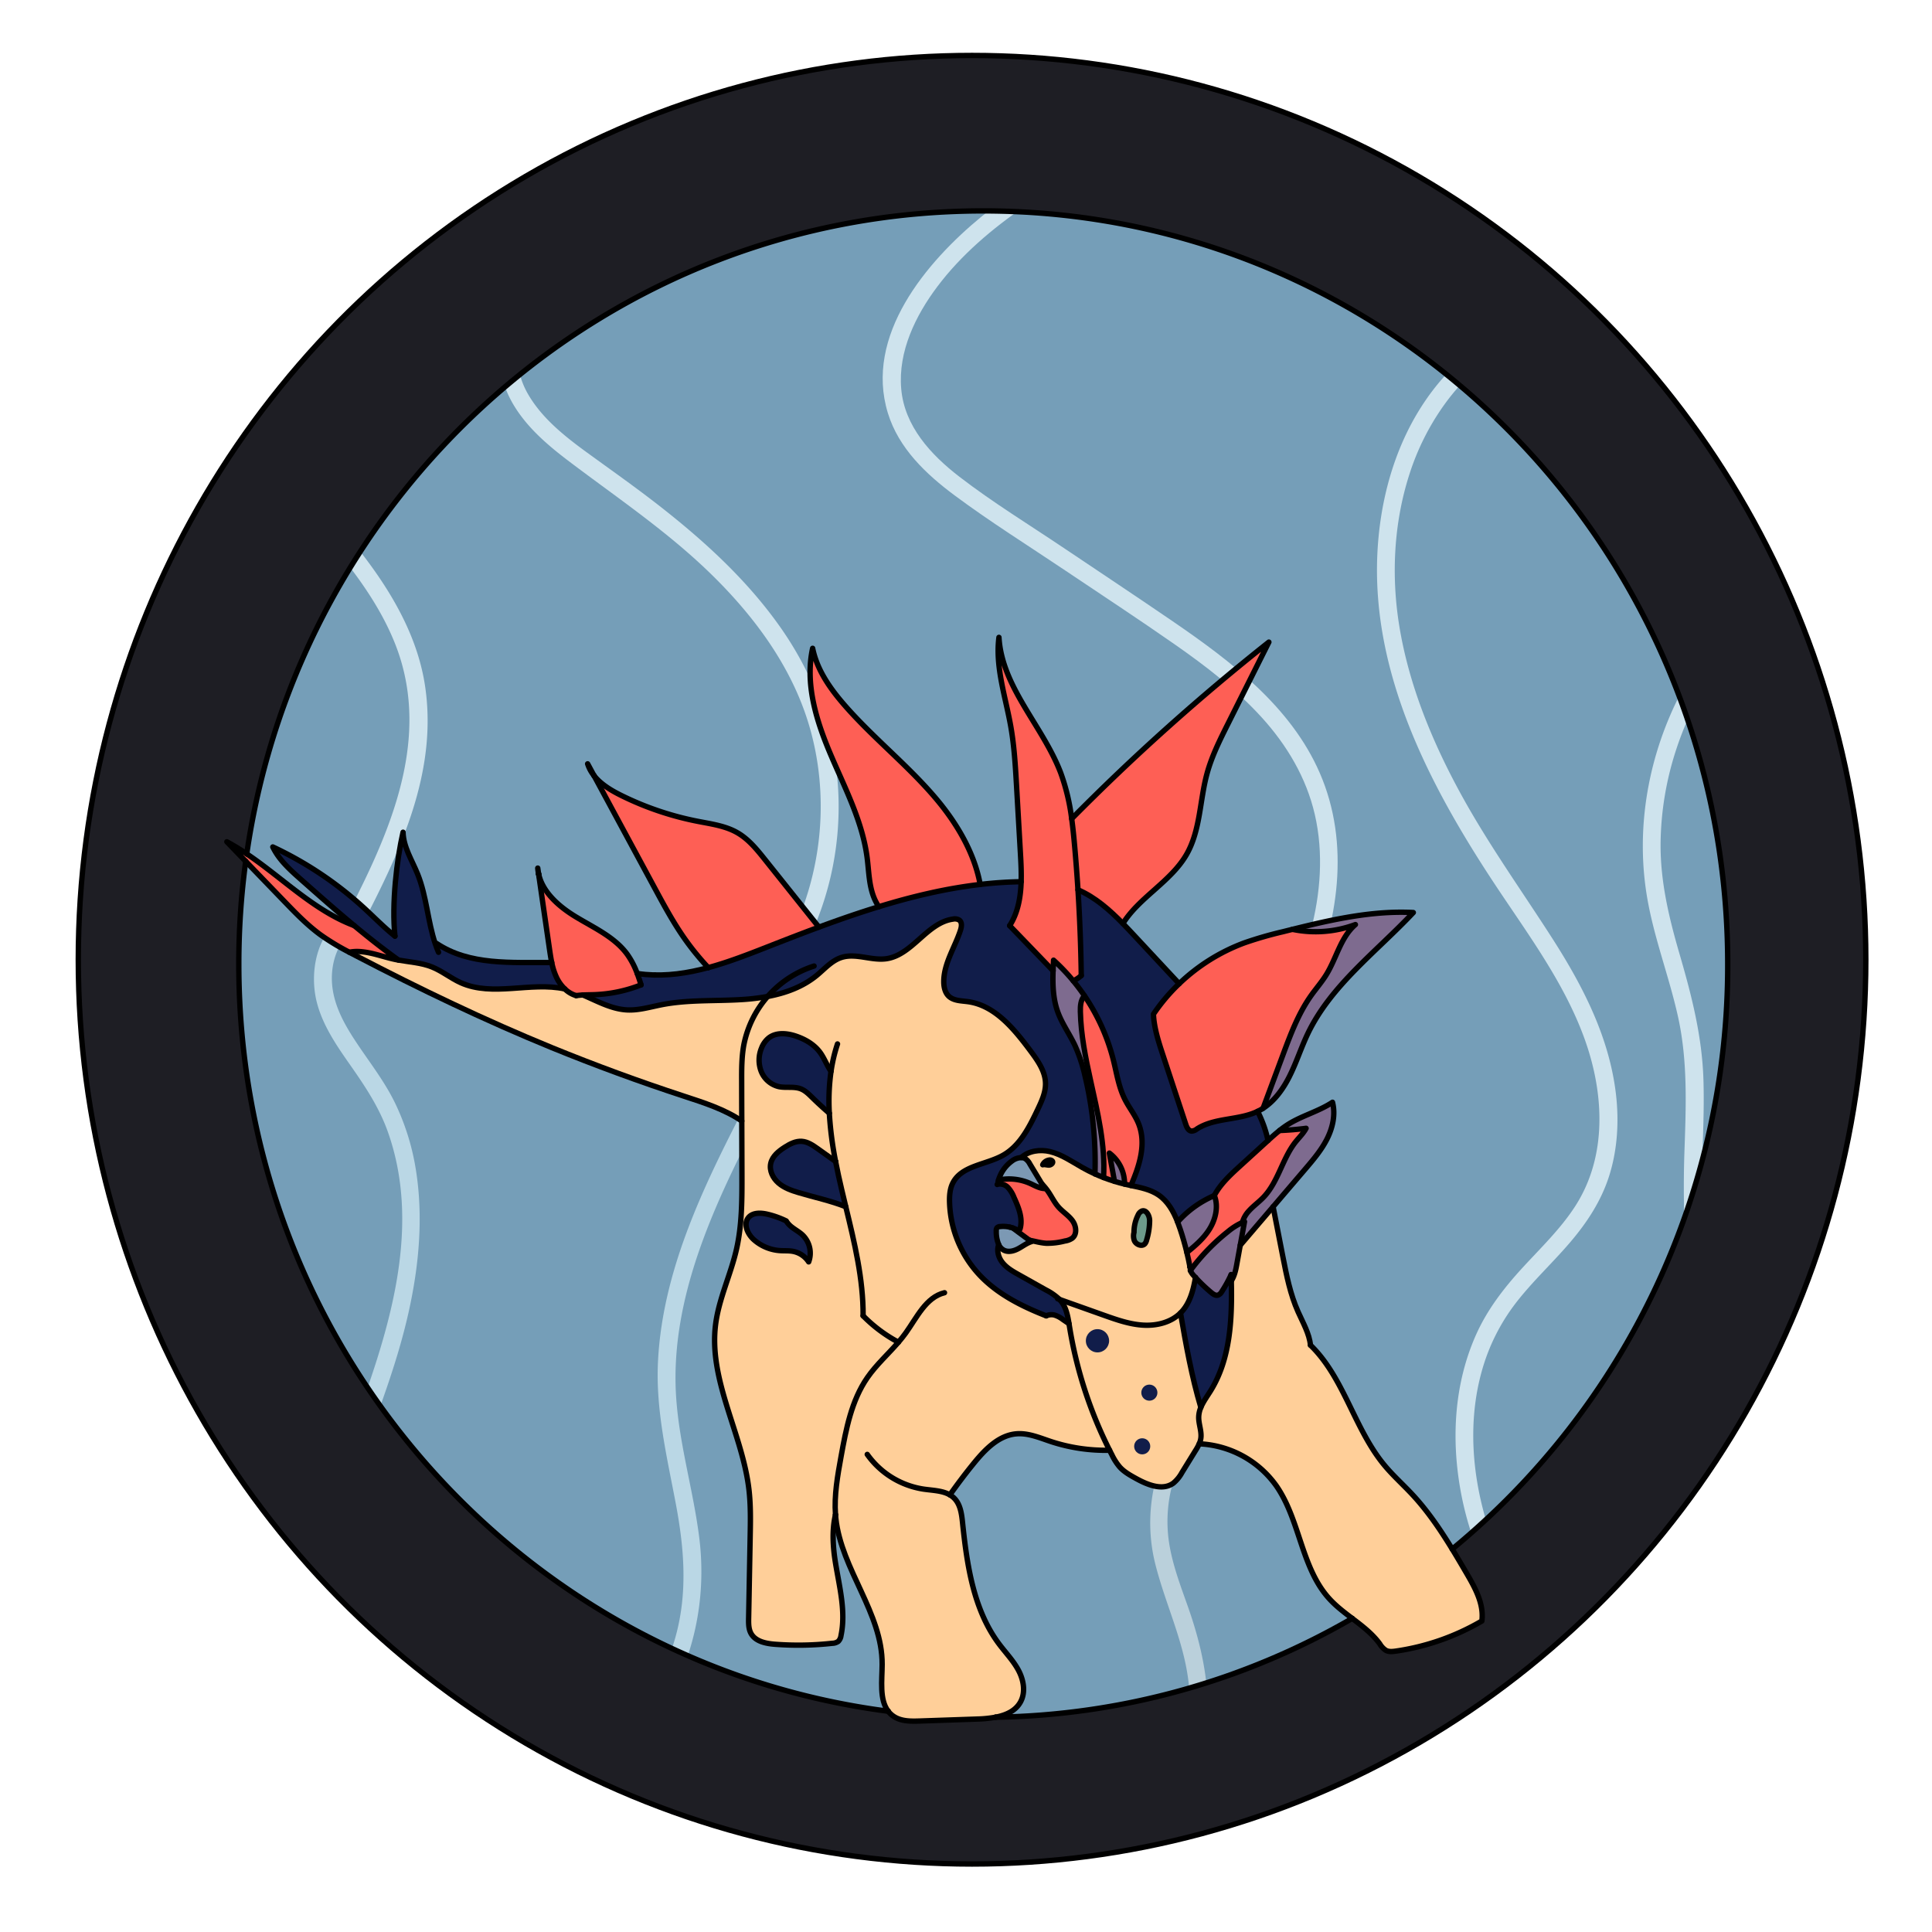 <svg id="Layer_2" data-name="Layer 2" xmlns="http://www.w3.org/2000/svg" xmlns:xlink="http://www.w3.org/1999/xlink" viewBox="0 0 1080 1080"><defs><clipPath id="clip-path"><path d="M743.13,893.75c3.78,4.14,8.28,7.55,12.77,10.96a410.356,410.356,0,0,1-199.4,55.22c5.92-1.14,11.32-3.55,14.06-8.71,2.86-5.39,1.63-12.15-1.24-17.53s-7.19-9.82-10.84-14.7c-14.32-19.14-17.91-44.02-20.41-67.79-.51-4.91-1.19-10.24-4.69-13.72a11.592,11.592,0,0,0-2.39-1.83q6.4-9.1,13.44-17.75c6.25-7.66,13.86-15.55,23.71-16.38,6.61-.57,13,2.21,19.3,4.3a97.79,97.79,0,0,0,32.82,4.88c.43.86.87,1.72,1.32,2.57a30.89,30.89,0,0,0,4.37,6.81c2.42,2.68,5.62,4.49,8.78,6.24,6.59,3.67,15.08,7.22,21.17,2.77a20.165,20.165,0,0,0,4.85-5.98q3.72-6.03,7.44-12.07a30.294,30.294,0,0,0,2.18-3.94,55.98,55.98,0,0,1,42.98,23.32C726.81,849.66,727.31,876.42,743.13,893.75Z" fill="#759eb8"/></clipPath><clipPath id="clip-path-2"><path d="M179.09,522.51a132.056,132.056,0,0,0,16.18,9.79c1.26.67,2.53,1.34,3.8,2,35.73,18.63,72.12,36.07,109.41,51.34q36.45,14.925,73.94,27.15c11.12,3.64,22.69,7.34,32.24,13.85q.03,14.88.09,29.79c.03,14.12.06,28.38-3.1,42.15-3.26,14.15-9.84,27.51-11.64,41.92-3.92,31.29,14.97,60.79,18.65,92.11,1.02,8.7.86,17.48.69,26.23q-.435,22.9-.86,45.79c-.05,2.91-.07,5.96,1.34,8.5,2.53,4.55,8.49,5.67,13.69,6.05a173.7,173.7,0,0,0,31.76-.57,5.964,5.964,0,0,0,3.32-1.07,5.644,5.644,0,0,0,1.52-3.23c2.84-13.51-.95-27.4-3.14-41.04-1.4-8.71-1.96-18.08.07-26.52.05.69.12,1.39.19,2.08,3.09,28.59,26.07,52.89,25.89,81.64-.05,8.91-1.62,19.6,3.37,26.12-204.74-26.41-363-203.33-363-417.64a428.652,428.652,0,0,1,3.85-57.46q10.815,11.2,21.62,22.41C165.31,510.48,171.71,517.1,179.09,522.51Z" fill="#759eb8"/></clipPath><clipPath id="clip-path-3"><path d="M301.08,488.49c-.16-1.07-.31-2.15-.47-3.22A22.5,22.5,0,0,0,301.08,488.49Zm81.46,35.98a148.415,148.415,0,0,0,13.38,16.44c-11.54,3.11-23.27,4.88-35.16,3.82-1.52-.14-3.04-.31-4.55-.54a45.361,45.361,0,0,0-5.55-10.68c-7.04-9.68-18.55-14.8-28.79-21.01-9.3-5.62-18.51-13.61-20.78-23.95q3.06,21.1,6.11,42.2c.36,2.44.72,4.9,1.23,7.31-22.75-.14-45.88,1.68-64.34-10.65l-.74.25c-4.28-12.66-4.86-26.53-9.87-38.98-3.11-7.75-7.98-15.13-8.17-23.47-3.59,15.68-6.39,39.88-4.54,58.09-6.09-4.86-11.6-10.53-17.38-15.82a201.717,201.717,0,0,0-50.89-34.03c3.44,7.22,9.58,12.73,15.57,18.03,9.88,8.74,19.78,17.51,29.93,25.94-22.45-8.41-39.95-26.55-60.06-40.1C167.4,274,340.5,117.9,549.65,117.9c229.83,0,416.15,188.51,416.15,421.05a422.069,422.069,0,0,1-154,327c-6.62-10.82-13.72-21.32-22.34-30.57-5.15-5.52-10.8-10.56-15.61-16.37-16.83-20.3-22.5-48.87-41.3-67.06-.59-6.32-4.21-12.59-6.9-18.61-4.38-9.77-6.47-20.37-8.53-30.88q-2.715-13.935-5.45-27.89,8.88-10.41,17.78-20.83c4.58-5.36,9.21-10.79,12.38-17.09s4.81-13.64,3.05-20.48c-7.69,5.1-16.93,7.42-24.75,12.32a51.408,51.408,0,0,0-4.84,3.47c-2.22,1.77-4.35,3.67-6.45,5.59A67.853,67.853,0,0,0,703,621.26c.12-.06.25-.12.37-.18a26.29,26.29,0,0,0,2.69-1.53c6.46-4.16,11.18-10.77,14.67-17.68,3.96-7.84,6.6-16.27,10.4-24.19,13.03-27.07,38.35-45.67,58.92-67.57-2.27-.12-4.53-.17-6.79-.17-20.49,0-40.77,4.62-60.77,9.57-1.78.44-3.56.89-5.33,1.33a213.559,213.559,0,0,0-21.4,6.17,105.962,105.962,0,0,0-36.6,22.89Q646.635,536.445,634.1,523c-2.1-2.24-4.21-4.51-6.38-6.73,9.04-14.63,26.83-23.42,35.58-38.64,7.75-13.51,7.32-30.04,11.4-45.06,2.64-9.76,7.2-18.88,11.73-27.93q11.43-22.845,22.88-45.7a1222.516,1222.516,0,0,0-110.23,98.74,117.7,117.7,0,0,0-6.07-25.45c-9.91-26.25-32.96-47.94-34.59-75.94-2.13,16.77,3.74,33.37,6.65,50.02,1.9,10.86,2.54,21.91,3.18,32.92q1.1,19.17,2.2,38.32c.29,5.04.54,10.23.38,15.34a224.211,224.211,0,0,0-22.9,1.52c-3.23-17.64-13.05-34.24-24.8-48.12-15.6-18.43-34.76-33.55-50.67-51.7-8.22-9.37-15.73-19.95-18.19-32.18-4.37,19.95,2.08,40.62,10.08,59.41s17.73,37.29,20.37,57.55c1.04,7.94,1,16.23,4.32,23.52a32.682,32.682,0,0,0,2.19,3.98c-11.24,3.44-22.4,7.32-33.46,11.41q-15.06-18.855-30.11-37.72c-4.49-5.63-9.14-11.39-15.36-15-6.72-3.91-14.66-4.94-22.28-6.44a169.688,169.688,0,0,1-42.56-14.37c-5.7-2.8-11.55-6.3-15.4-11.16-1.19-2.2-2.37-4.41-3.57-6.61a20.446,20.446,0,0,0,3.57,6.61q16.98,31.44,33.96,62.9C371.16,506.02,376.33,515.58,382.54,524.47Z" fill="#759eb8"/></clipPath></defs><path d="M569.55,687.69c.45-.14.65-.66.77-1.11,1.51-5.83-1.05-11.87-3.54-17.34a17.277,17.277,0,0,0-3.4-5.5,6.087,6.087,0,0,0-5.29-1.79l-.23-1.04c.1-.43.2-.85.33-1.27a29,29,0,0,1,17.51,1.85c2.7,1.21,5.34,2.85,8.29,2.92-.51-.85-1.03-1.71-1.55-2.57a31.047,31.047,0,0,1,3.58,4.37c1.95,2.86,3.45,6.06,5.76,8.63,2.4,2.69,5.62,4.62,7.73,7.54,2.13,2.91,2.72,7.54-.11,9.78a9.614,9.614,0,0,1-4.11,1.56,38.853,38.853,0,0,1-10.43,1.27c-3.18-.18-6.3-1.13-9.43-1.7h-.01q-4.635-3.42-9.26-6.84a15.262,15.262,0,0,1,2.29.97A1.572,1.572,0,0,0,569.55,687.69Z" fill="#fe5f55"/><path d="M588.3,649.1c.63,1.05-.81,2.21-2.02,2.19-1.15-.02-2.32-.49-3.39-.18a4.69,4.69,0,0,1,3.64-2.63A1.8,1.8,0,0,1,588.3,649.1Z" fill="#6c9a8b"/><path d="M642.65,682.25A38.077,38.077,0,0,1,641,693.08a5.405,5.405,0,0,1-.96,2.14c-1.65,1.9-5.09.51-5.98-1.84a7.757,7.757,0,0,1-.14-4.48,21.122,21.122,0,0,1,2.25-9.62,4.223,4.223,0,0,1,2.12-2.29C640.8,676.09,642.59,679.58,642.65,682.25Z" fill="#6c9a8b"/><path d="M575.43,693.29c.36.27.74.54,1.1.81-2.6.82-4.81,2.57-7.22,3.87s-5.36,2.14-7.86,1.03a6.336,6.336,0,0,1-3.13-3.18,18.623,18.623,0,0,1-1.4-7.78,2.625,2.625,0,0,1,.36-1.64,2.435,2.435,0,0,1,1.76-.74,16.346,16.346,0,0,1,5.49.33,13.148,13.148,0,0,1,1.63.46q4.635,3.42,9.26,6.84Z" fill="#7c99b4"/><path d="M570.91,647.1a4.535,4.535,0,0,1,2.4.71,8.056,8.056,0,0,1,2.39,2.87c2.26,3.73,4.5,7.44,6.74,11.16.52.86,1.04,1.72,1.55,2.57-2.95-.07-5.59-1.71-8.29-2.92a29,29,0,0,0-17.51-1.85,20.147,20.147,0,0,1,7.45-10.59A9.163,9.163,0,0,1,570.91,647.1Z" fill="#7c99b4"/><path d="M665.52,710.08a1.213,1.213,0,0,0-.1.14,9.967,9.967,0,0,0,1.99,2.95c.29.33.58.65.89.97v.01c-1.3,7.24-3.18,14.56-8.29,19.71a.812.812,0,0,1-.1.09c-5.35,5.32-13.35,7.26-20.88,6.81-7.59-.45-14.85-3.02-22.01-5.56q-12.375-4.41-24.76-8.81a32.1,32.1,0,0,0-7.59-5.3q-7.59-4.245-15.17-8.51c-3.27-1.83-6.63-3.74-9.01-6.65-2.29-2.79-3.49-6.77-2.17-10.11a6.336,6.336,0,0,0,3.13,3.18c2.5,1.11,5.45.27,7.86-1.03s4.62-3.05,7.22-3.87c-.36-.27-.74-.54-1.1-.81,3.13.57,6.25,1.52,9.43,1.7a38.853,38.853,0,0,0,10.43-1.27,9.614,9.614,0,0,0,4.11-1.56c2.83-2.24,2.24-6.87.11-9.78-2.11-2.92-5.33-4.85-7.73-7.54-2.31-2.57-3.81-5.77-5.76-8.63a31.047,31.047,0,0,0-3.58-4.37c-2.24-3.72-4.48-7.43-6.74-11.16a8.056,8.056,0,0,0-2.39-2.87,4.535,4.535,0,0,0-2.4-.71c4.02-3.79,10.54-4.68,16.08-3.34,6.57,1.6,12.22,5.61,18.1,8.92,2.28,1.28,4.62,2.47,7,3.55,1.58.72,3.18,1.4,4.81,2.02q3.015,1.17,6.1,2.12,2.79.87,5.64,1.55.51.135,1.02.24c.83.2,1.67.37,2.51.55,5.41,1.15,10.93,2.21,15.48,5.3,5.19,3.52,8.34,9.18,10.65,15.11.53,1.36,1.02,2.74,1.47,4.11q2.13,6.375,3.69,12.89c.65,2.67,1.22,5.34,1.72,8.03v.01C665.3,708.8,665.41,709.44,665.52,710.08Zm-24.52-17a38.077,38.077,0,0,0,1.65-10.83c-.06-2.67-1.85-6.16-4.36-5.26a4.223,4.223,0,0,0-2.12,2.29,21.122,21.122,0,0,0-2.25,9.62,7.757,7.757,0,0,0,.14,4.48c.89,2.35,4.33,3.74,5.98,1.84A5.405,5.405,0,0,0,641,693.08Zm-54.72-41.79c1.21.02,2.65-1.14,2.02-2.19a1.8,1.8,0,0,0-1.77-.62,4.69,4.69,0,0,0-3.64,2.63C583.96,650.8,585.13,651.27,586.28,651.29Z" fill="#ffcf99"/><path d="M620.14,644.59a21.377,21.377,0,0,1,8.5,17.33q-2.85-.675-5.64-1.55Q621.575,652.48,620.14,644.59Z" fill="#7e6b8f"/><path d="M678.84,668.33c2.47,6.38.58,13.79-3.2,19.49-3.21,4.83-7.63,8.67-12.18,12.3q-1.56-6.51-3.69-12.89c-.45-1.37-.94-2.75-1.47-4.11a57.485,57.485,0,0,1,20.47-14.76h.01A.333.333,0,0,0,678.84,668.33Z" fill="#7e6b8f"/><path d="M695.69,682.92q-1.185,6.57-2.38,13.15c-.67,3.63-1.32,7.26-1.98,10.89-.56,3.11-1.31,6.48-3.02,9.02-.03-1.16-.06-2.32-.09-3.47a70.67,70.67,0,0,1-5.23,9.5,4.2,4.2,0,0,1-2.09,1.97c-1.34.41-2.69-.51-3.77-1.41a91.125,91.125,0,0,1-8.83-8.42v-.01c-.31-.32-.6-.64-.89-.97a9.967,9.967,0,0,1-1.99-2.95,1.213,1.213,0,0,1,.1-.14,113.229,113.229,0,0,1,20.84-21.56,35.124,35.124,0,0,1,8.12-5.14C694.87,683.21,695.28,683.06,695.69,682.92Z" fill="#7e6b8f"/><path d="M744.88,616.17c1.76,6.84.13,14.18-3.05,20.48s-7.8,11.73-12.38,17.09q-8.9,10.41-17.78,20.83-9.18,10.755-18.36,21.5,1.185-6.585,2.38-13.15c-.41.14-.82.29-1.21.46a15.832,15.832,0,0,1,3.76-6.57c2.48-2.72,5.51-4.88,8.06-7.54,8.29-8.66,10.52-21.59,17.96-30.97,2-2.49,4.35-4.75,5.85-7.57-4.92.64-9.86,1.06-14.82,1.23a51.408,51.408,0,0,1,4.84-3.47C727.95,623.59,737.19,621.27,744.88,616.17Z" fill="#7e6b8f"/><path d="M783.26,509.94c2.26,0,4.52.05,6.79.17-20.57,21.9-45.89,40.5-58.92,67.57-3.8,7.92-6.44,16.35-10.4,24.19-3.49,6.91-8.21,13.52-14.67,17.68q5.565-14.955,11.12-29.91c4.3-11.53,8.67-23.22,15.81-33.24,2.77-3.89,5.94-7.51,8.44-11.58,5.7-9.25,8.02-20.89,16.24-27.98a63.829,63.829,0,0,1-35.18,2.67C742.49,514.56,762.77,509.94,783.26,509.94Z" fill="#7e6b8f"/><path d="M609.65,604.08c3.96,17.99,8.33,35.9,7.25,54.17-1.63-.62-3.23-1.3-4.81-2.02a207.3,207.3,0,0,0-4.84-51.62Z" fill="#7e6b8f"/><path d="M603.93,565.46c.3,13.01,2.9,25.84,5.72,38.62l-2.4.53c-.22-.99-.45-1.97-.68-2.95a88.777,88.777,0,0,0-5.7-17.3c-3-6.36-7.22-12.15-9.6-18.77-2.62-7.29-2.86-15.13-2.59-22.93v-.01c.06-1.97.16-3.94.26-5.9a111.361,111.361,0,0,1,11.02,11.55q3.315,4.02,6.26,8.34C604.1,558.83,603.86,562.35,603.93,565.46Z" fill="#7e6b8f"/><path d="M743.13,893.75c3.78,4.14,8.28,7.55,12.77,10.96a410.356,410.356,0,0,1-199.4,55.22c5.92-1.14,11.32-3.55,14.06-8.71,2.86-5.39,1.63-12.15-1.24-17.53s-7.19-9.82-10.84-14.7c-14.32-19.14-17.91-44.02-20.41-67.79-.51-4.91-1.19-10.24-4.69-13.72a11.592,11.592,0,0,0-2.39-1.83q6.4-9.1,13.44-17.75c6.25-7.66,13.86-15.55,23.71-16.38,6.61-.57,13,2.21,19.3,4.3a97.79,97.79,0,0,0,32.82,4.88c.43.86.87,1.72,1.32,2.57a30.89,30.89,0,0,0,4.37,6.81c2.42,2.68,5.62,4.49,8.78,6.24,6.59,3.67,15.08,7.22,21.17,2.77a20.165,20.165,0,0,0,4.85-5.98q3.72-6.03,7.44-12.07a30.294,30.294,0,0,0,2.18-3.94,55.98,55.98,0,0,1,42.98,23.32C726.81,849.66,727.31,876.42,743.13,893.75Z" fill="#759eb8"/><g clip-path="url(#clip-path)"><path d="M692.8,767.708c-38.442,19.868-57.408,65.1-46.983,106.588,5.945,23.657,17.087,45.34,18.979,70a149.438,149.438,0,0,1-8.907,62.877,143.8,143.8,0,0,1-41.183,59.463c-4.891,4.2,2.21,11.245,7.072,7.071,32.139-27.588,51.192-68.738,53.263-110.886,1.114-22.664-3.638-43.974-11.173-65.216-4.339-12.232-9.061-24.616-10.674-37.574a79.612,79.612,0,0,1,2.375-30.959,84.712,84.712,0,0,1,42.278-52.727c5.72-2.956.668-11.588-5.047-8.635Z" fill="#bad0db"/></g><path d="M179.09,522.51a132.056,132.056,0,0,0,16.18,9.79c1.26.67,2.53,1.34,3.8,2,35.73,18.63,72.12,36.07,109.41,51.34q36.45,14.925,73.94,27.15c11.12,3.64,22.69,7.34,32.24,13.85q.03,14.88.09,29.79c.03,14.12.06,28.38-3.1,42.15-3.26,14.15-9.84,27.51-11.64,41.92-3.92,31.29,14.97,60.79,18.65,92.11,1.02,8.7.86,17.48.69,26.23q-.435,22.9-.86,45.79c-.05,2.91-.07,5.96,1.34,8.5,2.53,4.55,8.49,5.67,13.69,6.05a173.7,173.7,0,0,0,31.76-.57,5.964,5.964,0,0,0,3.32-1.07,5.644,5.644,0,0,0,1.52-3.23c2.84-13.51-.95-27.4-3.14-41.04-1.4-8.71-1.96-18.08.07-26.52.05.69.12,1.39.19,2.08,3.09,28.59,26.07,52.89,25.89,81.64-.05,8.91-1.62,19.6,3.37,26.12-204.74-26.41-363-203.33-363-417.64a428.652,428.652,0,0,1,3.85-57.46q10.815,11.2,21.62,22.41C165.31,510.48,171.71,517.1,179.09,522.51Z" fill="#759eb8"/><g clip-path="url(#clip-path-2)"><path d="M199.762,508.628c-21.208,6.776-27.679,32.173-22.6,51.872,3.338,12.944,11.224,24.318,18.788,35.113,8.173,11.664,15.949,23.351,20.777,36.853,19.847,55.506-.494,115.05-20,167.49-12.127,32.6-24.611,65.319-29.7,99.9-.926,6.3,8.708,9.013,9.643,2.659,8.658-58.852,38.893-111.353,51.763-169.067,5.848-26.224,8.319-53.476,3.953-80.122a133.787,133.787,0,0,0-11.545-36.718c-6.076-12.539-14.773-23.392-22.376-34.989-7.339-11.194-13.617-23.2-12.9-36.936.571-10.986,5.662-22.839,16.862-26.417,6.107-1.951,3.5-11.609-2.658-9.643Z" fill="#bad7e5"/><path d="M419.3,612.718c-23.968,46.347-48.762,95.06-51.47,148.177-1.385,27.158,4.989,53.4,9.983,79.882,4.728,25.067,6.692,50.075-.377,74.9A131.648,131.648,0,0,1,335.267,980.5c-4.942,4.133,2.164,11.174,7.071,7.071,37.571-31.413,54.552-79.863,48.555-127.956-3.376-27.071-11.6-53.465-13.053-80.783-1.412-26.514,3.826-52.718,12.309-77.739,9.815-28.944,23.78-56.242,37.788-83.327,2.952-5.708-5.675-10.772-8.635-5.048Z" fill="#bad7e5"/><path d="M667.477,758.465c-9.37,15.863-18.424,32.061-24.489,49.523a120.337,120.337,0,0,0-5.814,55.144c4.776,37.315,23.309,71.1,28.8,108.243,2.907,19.674,1.84,40.258-7.741,58.049-3.051,5.666,5.579,10.722,8.635,5.047,38-70.559-36.252-141.528-17.309-213.768,5.371-20.482,15.86-39.087,26.553-57.191,3.281-5.554-5.36-10.591-8.634-5.047Z" fill="#bad7e5"/></g><path d="M688.31,715.98c.49,21.51-.45,43.69-11.72,61.72-1.85,2.95-3.99,5.89-5.31,9.05-5.12-17.23-8.32-35.04-11.37-52.8a.812.812,0,0,0,.1-.09c5.11-5.15,6.99-12.47,8.29-19.71a91.125,91.125,0,0,0,8.83,8.42c1.08.9,2.43,1.82,3.77,1.41a4.2,4.2,0,0,0,2.09-1.97,70.67,70.67,0,0,0,5.23-9.5C688.25,713.66,688.28,714.82,688.31,715.98Z" fill="#111d4a"/><path d="M819.81,879.43c4.82,8.24,9.82,17.28,8.55,26.73a132.61,132.61,0,0,1-48.06,16.82c-1.86.26-3.86.47-5.53-.39a10.976,10.976,0,0,1-3.46-3.64c-4.14-5.69-9.76-9.96-15.4-14.24h-.01c-4.49-3.41-8.99-6.82-12.77-10.96-15.82-17.33-16.32-44.09-29.78-63.33a55.98,55.98,0,0,0-42.98-23.32,11.632,11.632,0,0,0,.86-2.76c.71-4.13-1.3-8.27-1.14-12.45a14.89,14.89,0,0,1,1.19-5.14c1.32-3.16,3.46-6.1,5.31-9.05,11.27-18.03,12.21-40.21,11.72-61.72,1.71-2.54,2.46-5.91,3.02-9.02.66-3.63,1.31-7.26,1.98-10.89q9.18-10.74,18.36-21.5,2.715,13.95,5.45,27.89c2.06,10.51,4.15,21.11,8.53,30.88,2.69,6.02,6.31,12.29,6.9,18.61,18.8,18.19,24.47,46.76,41.3,67.06,4.81,5.81,10.46,10.85,15.61,16.37,8.62,9.25,15.72,19.75,22.34,30.57C814.53,870.41,817.18,874.93,819.81,879.43Z" fill="#ffcf99"/><path d="M670.09,791.89c-.16,4.18,1.85,8.32,1.14,12.45a11.632,11.632,0,0,1-.86,2.76,30.294,30.294,0,0,1-2.18,3.94q-3.72,6.045-7.44,12.07a20.165,20.165,0,0,1-4.85,5.98c-6.09,4.45-14.58.9-21.17-2.77-3.16-1.75-6.36-3.56-8.78-6.24a30.89,30.89,0,0,1-4.37-6.81c-.45-.85-.89-1.71-1.32-2.57a238.493,238.493,0,0,1-22.41-69.15c-.09-.53-.18-1.06-.26-1.59-.73-4.48-1.63-9.05-4.44-12.56-.28-.35-.58-.69-.89-1.01q12.375,4.4,24.76,8.81c7.16,2.54,14.42,5.11,22.01,5.56,7.53.45,15.53-1.49,20.88-6.81,3.05,17.76,6.25,35.57,11.37,52.8A14.89,14.89,0,0,0,670.09,791.89Z" fill="#ffcf99"/><path d="M222.8,536.7c6.25,1.12,12.7,1.46,18.59,3.81,5.71,2.27,10.56,6.31,16.17,8.83,17.87,8.03,39.08-.68,58.17,3.48a15.594,15.594,0,0,0,6.36,3.74c1.25-.18,2.51-.28,3.79-.35,8.13,3.47,15.97,7.92,24.72,8.34,6.52.31,12.89-1.66,19.29-2.91,14.68-2.87,29.8-1.96,44.73-2.88a120.951,120.951,0,0,0,14.5-1.73,57.1,57.1,0,0,0-13.36,27.3c-1.2,6.72-1.19,13.58-1.16,20.4q.03,10.95.06,21.91c-9.55-6.51-21.12-10.21-32.24-13.85q-37.44-12.255-73.94-27.15c-37.29-15.27-73.68-32.71-109.41-51.34-1.27-.66-2.54-1.33-3.8-2a22.3,22.3,0,0,1,4.73-.41c7.17.17,13.98,3.01,21,4.47.59.12,1.19.24,1.79.34Z" fill="#ffcf99"/><path d="M463.6,622.3a118.045,118.045,0,0,1,.95-23.42c-.19-.27-.39-.54-.56-.81-2.04-3.16-3.35-6.74-5.57-9.77-3.22-4.38-8.13-7.26-13.27-9.03-5.06-1.75-11.12-2.36-15.37.91a13.428,13.428,0,0,0-4.06,5.64,17.475,17.475,0,0,0-.19,13.14,14.114,14.114,0,0,0,9.81,8.47c4.07.87,8.48-.26,12.35,1.26,2.46.97,4.4,2.92,6.29,4.77C457.09,616.51,460.31,619.46,463.6,622.3Zm3.45,224.45c-2.03,8.44-1.47,17.81-.07,26.52,2.19,13.64,5.98,27.53,3.14,41.04a5.644,5.644,0,0,1-1.52,3.23,5.964,5.964,0,0,1-3.32,1.07,173.7,173.7,0,0,1-31.76.57c-5.2-.38-11.16-1.5-13.69-6.05-1.41-2.54-1.39-5.59-1.34-8.5q.435-22.89.86-45.79c.17-8.75.33-17.53-.69-26.23-3.68-31.32-22.57-60.82-18.65-92.11,1.8-14.41,8.38-27.77,11.64-41.92,3.16-13.77,3.13-28.03,3.1-42.15q-.045-14.895-.09-29.79-.045-10.965-.06-21.91c-.03-6.82-.04-13.68,1.16-20.4a57.1,57.1,0,0,1,13.36-27.3c10.03-1.88,19.67-5.38,27.48-11.81,4.42-3.64,8.35-8.25,13.8-9.99,8.04-2.57,16.77,1.91,25.13.7,14.51-2.13,22.68-20.17,37.22-22.15a4.694,4.694,0,0,1,3.54.59c1.61,1.27,1.24,3.77.59,5.72-3.17,9.62-9.33,18.6-9.3,28.73.01,2.93.67,6.07,2.8,8.08,2.76,2.6,6.98,2.52,10.74,3.04,15.09,2.07,25.8,15.28,34.91,27.48,4.05,5.45,8.28,11.37,8.42,18.14.11,5.07-2.11,9.87-4.28,14.46-4.68,9.87-9.9,20.37-19.41,25.75-9.53,5.4-23.14,5.73-28.11,15.49-1.68,3.32-1.95,7.17-1.84,10.89a62.344,62.344,0,0,0,16.3,40.08c10.11,10.98,23.73,17.85,37.73,23.33a7.007,7.007,0,0,1,4.49-.47,14.669,14.669,0,0,1,4.78,2.49c1.16.79,2.32,1.58,3.48,2.38.08.53.17,1.06.26,1.59a238.493,238.493,0,0,0,22.41,69.15,97.79,97.79,0,0,1-32.82-4.88c-6.3-2.09-12.69-4.87-19.3-4.3-9.85.83-17.46,8.72-23.71,16.38q-7.035,8.625-13.44,17.75a11.592,11.592,0,0,1,2.39,1.83c3.5,3.48,4.18,8.81,4.69,13.72,2.5,23.77,6.09,48.65,20.41,67.79,3.65,4.88,7.97,9.32,10.84,14.7s4.1,12.14,1.24,17.53c-2.74,5.16-8.14,7.57-14.06,8.71a67.19,67.19,0,0,1-10.3,1.03q-15.96.54-31.9,1.09c-5.08.18-10.54.25-14.75-2.6a12.848,12.848,0,0,1-3.05-2.86c-4.99-6.52-3.42-17.21-3.37-26.12.18-28.75-22.8-53.05-25.89-81.64C467.17,848.14,467.1,847.44,467.05,846.75Zm5.74-172.19c-.77-3.22-1.55-6.43-2.3-9.63-1.22-5.18-2.38-10.41-3.39-15.68h-.01c-3.31-2.37-6.62-4.72-9.94-7.08-2.71-1.93-5.62-3.93-8.95-4.16-3.39-.23-6.6,1.44-9.46,3.26-3.47,2.2-6.98,5.04-7.88,9.03-.93,4.07,1.21,8.36,4.38,11.07s7.22,4.13,11.22,5.32C455.24,669.32,464.29,671.19,472.79,674.56ZM452.06,705.4a14.132,14.132,0,0,0-3.37-14.98c-1.9-1.8-4.28-3.02-6.31-4.67a11.648,11.648,0,0,1-2.87-3.23,50.072,50.072,0,0,0-10.49-3.75c-3.72-.88-8.29-1.05-10.69,1.93-2.94,3.64-.39,9.21,3.11,12.32a24.476,24.476,0,0,0,14.57,6.08c2.46.17,4.96-.04,7.38.43A13.472,13.472,0,0,1,452.06,705.4Z" fill="#ffcf99"/><path d="M448.69,690.42a14.132,14.132,0,0,1,3.37,14.98,13.472,13.472,0,0,0-8.67-5.87c-2.42-.47-4.92-.26-7.38-.43a24.476,24.476,0,0,1-14.57-6.08c-3.5-3.11-6.05-8.68-3.11-12.32,2.4-2.98,6.97-2.81,10.69-1.93a50.072,50.072,0,0,1,10.49,3.75,11.648,11.648,0,0,0,2.87,3.23C444.41,687.4,446.79,688.62,448.69,690.42Z" fill="#111d4a"/><path d="M470.49,664.93c.75,3.2,1.53,6.41,2.3,9.63-8.5-3.37-17.55-5.24-26.33-7.87-4-1.19-8.05-2.61-11.22-5.32s-5.31-7-4.38-11.07c.9-3.99,4.41-6.83,7.88-9.03,2.86-1.82,6.07-3.49,9.46-3.26,3.33.23,6.24,2.23,8.95,4.16,3.32,2.36,6.63,4.71,9.94,7.08h.01C468.11,654.52,469.27,659.75,470.49,664.93Z" fill="#111d4a"/><path d="M463.99,598.07c.17.27.37.54.56.81a118.045,118.045,0,0,0-.95,23.42c-3.29-2.84-6.51-5.79-9.62-8.84-1.89-1.85-3.83-3.8-6.29-4.77-3.87-1.52-8.28-.39-12.35-1.26a14.114,14.114,0,0,1-9.81-8.47,17.475,17.475,0,0,1,.19-13.14,13.428,13.428,0,0,1,4.06-5.64c4.25-3.27,10.31-2.66,15.37-.91,5.14,1.77,10.05,4.65,13.27,9.03C460.64,591.33,461.95,594.91,463.99,598.07Z" fill="#111d4a"/><path d="M708.84,637.55c-.22.19-.43.39-.64.58q-7.59,6.93-15.2,13.85c-5.36,4.89-10.9,10.03-14.22,16.38h-.01a57.485,57.485,0,0,0-20.47,14.76c-2.31-5.93-5.46-11.59-10.65-15.11-4.55-3.09-10.07-4.15-15.48-5.3,4.89-11.22,8.74-23.46,4.29-34.58-1.93-4.81-5.29-8.92-7.63-13.56-3.45-6.82-4.58-14.53-6.43-21.94a112.8,112.8,0,0,0-16.18-35.99q-2.94-4.32-6.26-8.34a17.064,17.064,0,0,0,4.47-2.97q-.33-23.97-1.84-47.92c9.63,4.13,17.66,11.23,25.13,18.86,2.17,2.22,4.28,4.49,6.38,6.73q12.525,13.455,25.06,26.9a103.761,103.761,0,0,0-14.36,17c.22,7.63,3.19,16.54,5.21,22.66q6.4,19.44,12.82,38.86c.56,1.72,1.5,3.75,3.31,3.87a5.13,5.13,0,0,0,2.95-1.2c9.94-6.42,23.26-4.7,33.91-9.83A67.853,67.853,0,0,1,708.84,637.55Z" fill="#111d4a"/><path d="M429.12,557.03a120.951,120.951,0,0,1-14.5,1.73c-14.93.92-30.05.01-44.73,2.88-6.4,1.25-12.77,3.22-19.29,2.91-8.75-.42-16.59-4.87-24.72-8.34,2.13-.1,4.29-.1,6.42-.18a78.48,78.48,0,0,0,26.06-5.48c-.66-2.14-1.36-4.27-2.15-6.36,1.51.23,3.03.4,4.55.54,11.89,1.06,23.62-.71,35.16-3.82h.01c11.13-3.01,22.06-7.27,32.78-11.47,9.63-3.78,19.31-7.55,29.06-11.16,11.06-4.09,22.22-7.97,33.46-11.41,9.32-2.86,18.7-5.41,28.15-7.53a277.43,277.43,0,0,1,28.55-4.93,224.211,224.211,0,0,1,22.9-1.52c-.29,8.77-1.79,17.33-6.41,24.56.49.53.98,1.05,1.48,1.56q11.385,11.835,22.78,23.64v.01c-.27,7.8-.03,15.64,2.59,22.93,2.38,6.62,6.6,12.41,9.6,18.77a88.777,88.777,0,0,1,5.7,17.3c.23.98.46,1.96.68,2.95a207.3,207.3,0,0,1,4.84,51.62c-2.38-1.08-4.72-2.27-7-3.55-5.88-3.31-11.53-7.32-18.1-8.92-5.54-1.34-12.06-.45-16.08,3.34a9.163,9.163,0,0,0-5.27,1.95,20.147,20.147,0,0,0-7.45,10.59c-.13.42-.23.84-.33,1.27l.23,1.04a6.087,6.087,0,0,1,5.29,1.79,17.277,17.277,0,0,1,3.4,5.5c2.49,5.47,5.05,11.51,3.54,17.34-.12.45-.32.97-.77,1.11a1.572,1.572,0,0,1-1.1-.27,15.262,15.262,0,0,0-2.29-.97,13.148,13.148,0,0,0-1.63-.46,16.346,16.346,0,0,0-5.49-.33,2.435,2.435,0,0,0-1.76.74,2.625,2.625,0,0,0-.36,1.64,18.623,18.623,0,0,0,1.4,7.78c-1.32,3.34-.12,7.32,2.17,10.11,2.38,2.91,5.74,4.82,9.01,6.65q7.59,4.26,15.17,8.51a32.1,32.1,0,0,1,7.59,5.3c.31.32.61.66.89,1.01,2.81,3.51,3.71,8.08,4.44,12.56-1.16-.8-2.32-1.59-3.48-2.38a14.669,14.669,0,0,0-4.78-2.49,7.007,7.007,0,0,0-4.49.47c-14-5.48-27.62-12.35-37.73-23.33a62.344,62.344,0,0,1-16.3-40.08c-.11-3.72.16-7.57,1.84-10.89,4.97-9.76,18.58-10.09,28.11-15.49,9.51-5.38,14.73-15.88,19.41-25.75,2.17-4.59,4.39-9.39,4.28-14.46-.14-6.77-4.37-12.69-8.42-18.14-9.11-12.2-19.82-25.41-34.91-27.48-3.76-.52-7.98-.44-10.74-3.04-2.13-2.01-2.79-5.15-2.8-8.08-.03-10.13,6.13-19.11,9.3-28.73.65-1.95,1.02-4.45-.59-5.72a4.694,4.694,0,0,0-3.54-.59c-14.54,1.98-22.71,20.02-37.22,22.15-8.36,1.21-17.09-3.27-25.13-.7-5.45,1.74-9.38,6.35-13.8,9.99C448.79,551.65,439.15,555.15,429.12,557.03Z" fill="#111d4a"/><path d="M137.94,477.32c20.11,13.55,37.61,31.69,60.06,40.1h.01c8.06,6.7,16.28,13.18,24.78,19.28-.6-.1-1.2-.22-1.79-.34-7.02-1.46-13.83-4.3-21-4.47a22.3,22.3,0,0,0-4.73.41,132.056,132.056,0,0,1-16.18-9.79c-7.38-5.41-13.78-12.03-20.12-18.61q-10.8-11.2-21.62-22.41L126.8,470.55C130.63,472.6,134.32,474.89,137.94,477.32Z" fill="#fe5f55"/><path d="M243.35,527.66l.74-.25c18.46,12.33,41.59,10.51,64.34,10.65a35.793,35.793,0,0,0,2.72,8.41,21.64,21.64,0,0,0,4.58,6.35c-19.09-4.16-40.3,4.55-58.17-3.48-5.61-2.52-10.46-6.56-16.17-8.83-5.89-2.35-12.34-2.69-18.59-3.81h-.01c-8.5-6.1-16.72-12.58-24.78-19.28H198c-10.15-8.43-20.05-17.2-29.93-25.94-5.99-5.3-12.13-10.81-15.57-18.03a201.717,201.717,0,0,1,50.89,34.03c5.78,5.29,11.29,10.96,17.38,15.82-1.85-18.21.95-42.41,4.54-58.09.19,8.34,5.06,15.72,8.17,23.47C238.49,501.13,239.07,515,243.35,527.66Z" fill="#111d4a"/><path d="M356.21,544.19c.79,2.09,1.49,4.22,2.15,6.36a78.48,78.48,0,0,1-26.06,5.48c-2.13.08-4.29.08-6.42.18-1.28.07-2.54.17-3.79.35a15.594,15.594,0,0,1-6.36-3.74,21.64,21.64,0,0,1-4.58-6.35,35.793,35.793,0,0,1-2.72-8.41c-.51-2.41-.87-4.87-1.23-7.31q-3.06-21.09-6.11-42.2c2.27,10.34,11.48,18.33,20.78,23.95,10.24,6.21,21.75,11.33,28.79,21.01A45.361,45.361,0,0,1,356.21,544.19Z" fill="#fe5f55"/><path d="M636.46,628.13c4.45,11.12.6,23.36-4.29,34.58-.84-.18-1.68-.35-2.51-.55q-.51-.1-1.02-.24a21.377,21.377,0,0,0-8.5-17.33q1.425,7.9,2.86,15.78-3.09-.945-6.1-2.12c1.08-18.27-3.29-36.18-7.25-54.17-2.82-12.78-5.42-25.61-5.72-38.62-.07-3.11.17-6.63,2.29-8.82a112.8,112.8,0,0,1,16.18,35.99c1.85,7.41,2.98,15.12,6.43,21.94C631.17,619.21,634.53,623.32,636.46,628.13Z" fill="#fe5f55"/><path d="M675.23,698.6a114.4,114.4,0,0,0-9.71,11.48c-.11-.64-.22-1.28-.34-1.92v-.01c-.5-2.69-1.07-5.36-1.72-8.03,4.55-3.63,8.97-7.47,12.18-12.3,3.78-5.7,5.67-13.11,3.2-19.49a.333.333,0,0,1-.06.03c3.32-6.35,8.86-11.49,14.22-16.38q7.605-6.93,15.2-13.85c.21-.19.42-.39.64-.58,2.1-1.92,4.23-3.82,6.45-5.59,4.96-.17,9.9-.59,14.82-1.23-1.5,2.82-3.85,5.08-5.85,7.57-7.44,9.38-9.67,22.31-17.96,30.97-2.55,2.66-5.58,4.82-8.06,7.54a15.832,15.832,0,0,0-3.76,6.57,35.124,35.124,0,0,0-8.12,5.14A114.133,114.133,0,0,0,675.23,698.6Z" fill="#fe5f55"/><path d="M757.67,516.84c-8.22,7.09-10.54,18.73-16.24,27.98-2.5,4.07-5.67,7.69-8.44,11.58-7.14,10.02-11.51,21.71-15.81,33.24q-5.55,14.97-11.12,29.91a26.29,26.29,0,0,1-2.69,1.53c-.12.06-.25.12-.37.18-10.65,5.13-23.97,3.41-33.91,9.83a5.13,5.13,0,0,1-2.95,1.2c-1.81-.12-2.75-2.15-3.31-3.87Q656.41,609,650.01,589.56c-2.02-6.12-4.99-15.03-5.21-22.66a103.761,103.761,0,0,1,14.36-17,105.962,105.962,0,0,1,36.6-22.89,213.559,213.559,0,0,1,21.4-6.17c1.77-.44,3.55-.89,5.33-1.33A63.829,63.829,0,0,0,757.67,516.84Z" fill="#fe5f55"/><path d="M602.59,497.41q1.515,23.925,1.84,47.92a17.064,17.064,0,0,1-4.47,2.97,111.361,111.361,0,0,0-11.02-11.55c-.1,1.96-.2,3.93-.26,5.9q-11.385-11.8-22.78-23.64c-.5-.51-.99-1.03-1.48-1.56,4.62-7.23,6.12-15.79,6.41-24.56.16-5.11-.09-10.3-.38-15.34q-1.1-19.17-2.2-38.32c-.64-11.01-1.28-22.06-3.18-32.92-2.91-16.65-8.78-33.25-6.65-50.02,1.63,28,24.68,49.69,34.59,75.94a117.7,117.7,0,0,1,6.07,25.45c.73,5.3,1.24,10.63,1.71,15.95Q601.84,485.5,602.59,497.41Z" fill="#fe5f55"/><path d="M709.31,358.94q-11.445,22.845-22.88,45.7c-4.53,9.05-9.09,18.17-11.73,27.93-4.08,15.02-3.65,31.55-11.4,45.06-8.75,15.22-26.54,24.01-35.58,38.64-7.47-7.63-15.5-14.73-25.13-18.86q-.75-11.9-1.8-23.78c-.47-5.32-.98-10.65-1.71-15.95A1222.516,1222.516,0,0,1,709.31,358.94Z" fill="#fe5f55"/><path d="M523.13,446.29c11.75,13.88,21.57,30.48,24.8,48.12a277.43,277.43,0,0,0-28.55,4.93c-9.45,2.12-18.83,4.67-28.15,7.53a32.682,32.682,0,0,1-2.19-3.98c-3.32-7.29-3.28-15.58-4.32-23.52-2.64-20.26-12.37-38.75-20.37-57.55s-14.45-39.46-10.08-59.41c2.46,12.23,9.97,22.81,18.19,32.18C488.37,412.74,507.53,427.86,523.13,446.29Z" fill="#fe5f55"/><path d="M427.66,480.56q15.06,18.855,30.11,37.72c-9.75,3.61-19.43,7.38-29.06,11.16-10.72,4.2-21.65,8.46-32.78,11.47h-.01a148.415,148.415,0,0,1-13.38-16.44c-6.21-8.89-11.38-18.45-16.52-27.98q-16.98-31.455-33.96-62.9c3.85,4.86,9.7,8.36,15.4,11.16a169.688,169.688,0,0,0,42.56,14.37c7.62,1.5,15.56,2.53,22.28,6.44C418.52,469.17,423.17,474.93,427.66,480.56Z" fill="#fe5f55"/><path d="M499.55,959.45c4.21,2.85,9.67,2.78,14.75,2.6q15.945-.54,31.9-1.09a67.19,67.19,0,0,0,10.3-1.03,410.356,410.356,0,0,0,199.4-55.22h.01c5.64,4.28,11.26,8.55,15.4,14.24a10.976,10.976,0,0,0,3.46,3.64c1.67.86,3.67.65,5.53.39a132.61,132.61,0,0,0,48.06-16.82c1.27-9.45-3.73-18.49-8.55-26.73-2.63-4.5-5.28-9.02-8.01-13.48a422.069,422.069,0,0,0,154-327c0-232.54-186.32-421.05-416.15-421.05C340.5,117.9,167.4,274,137.94,477.32c-3.62-2.43-7.31-4.72-11.14-6.77l10.55,10.94a428.652,428.652,0,0,0-3.85,57.46c0,214.31,158.26,391.23,363,417.64A12.848,12.848,0,0,0,499.55,959.45ZM543.38,31C819.31,31,1043,257.32,1043,536.5S819.31,1042,543.38,1042,43.76,815.68,43.76,536.5,267.45,31,543.38,31Z" fill="#1e1e24"/><path d="M301.08,488.49c-.16-1.07-.31-2.15-.47-3.22A22.5,22.5,0,0,0,301.08,488.49Zm81.46,35.98a148.415,148.415,0,0,0,13.38,16.44c-11.54,3.11-23.27,4.88-35.16,3.82-1.52-.14-3.04-.31-4.55-.54a45.361,45.361,0,0,0-5.55-10.68c-7.04-9.68-18.55-14.8-28.79-21.01-9.3-5.62-18.51-13.61-20.78-23.95q3.06,21.1,6.11,42.2c.36,2.44.72,4.9,1.23,7.31-22.75-.14-45.88,1.68-64.34-10.65l-.74.25c-4.28-12.66-4.86-26.53-9.87-38.98-3.11-7.75-7.98-15.13-8.17-23.47-3.59,15.68-6.39,39.88-4.54,58.09-6.09-4.86-11.6-10.53-17.38-15.82a201.717,201.717,0,0,0-50.89-34.03c3.44,7.22,9.58,12.73,15.57,18.03,9.88,8.74,19.78,17.51,29.93,25.94-22.45-8.41-39.95-26.55-60.06-40.1C167.4,274,340.5,117.9,549.65,117.9c229.83,0,416.15,188.51,416.15,421.05a422.069,422.069,0,0,1-154,327c-6.62-10.82-13.72-21.32-22.34-30.57-5.15-5.52-10.8-10.56-15.61-16.37-16.83-20.3-22.5-48.87-41.3-67.06-.59-6.32-4.21-12.59-6.9-18.61-4.38-9.77-6.47-20.37-8.53-30.88q-2.715-13.935-5.45-27.89,8.88-10.41,17.78-20.83c4.58-5.36,9.21-10.79,12.38-17.09s4.81-13.64,3.05-20.48c-7.69,5.1-16.93,7.42-24.75,12.32a51.408,51.408,0,0,0-4.84,3.47c-2.22,1.77-4.35,3.67-6.45,5.59A67.853,67.853,0,0,0,703,621.26c.12-.06.25-.12.37-.18a26.29,26.29,0,0,0,2.69-1.53c6.46-4.16,11.18-10.77,14.67-17.68,3.96-7.84,6.6-16.27,10.4-24.19,13.03-27.07,38.35-45.67,58.92-67.57-2.27-.12-4.53-.17-6.79-.17-20.49,0-40.77,4.62-60.77,9.57-1.78.44-3.56.89-5.33,1.33a213.559,213.559,0,0,0-21.4,6.17,105.962,105.962,0,0,0-36.6,22.89Q646.635,536.445,634.1,523c-2.1-2.24-4.21-4.51-6.38-6.73,9.04-14.63,26.83-23.42,35.58-38.64,7.75-13.51,7.32-30.04,11.4-45.06,2.64-9.76,7.2-18.88,11.73-27.93q11.43-22.845,22.88-45.7a1222.516,1222.516,0,0,0-110.23,98.74,117.7,117.7,0,0,0-6.07-25.45c-9.91-26.25-32.96-47.94-34.59-75.94-2.13,16.77,3.74,33.37,6.65,50.02,1.9,10.86,2.54,21.91,3.18,32.92q1.1,19.17,2.2,38.32c.29,5.04.54,10.23.38,15.34a224.211,224.211,0,0,0-22.9,1.52c-3.23-17.64-13.05-34.24-24.8-48.12-15.6-18.43-34.76-33.55-50.67-51.7-8.22-9.37-15.73-19.95-18.19-32.18-4.37,19.95,2.08,40.62,10.08,59.41s17.73,37.29,20.37,57.55c1.04,7.94,1,16.23,4.32,23.52a32.682,32.682,0,0,0,2.19,3.98c-11.24,3.44-22.4,7.32-33.46,11.41q-15.06-18.855-30.11-37.72c-4.49-5.63-9.14-11.39-15.36-15-6.72-3.91-14.66-4.94-22.28-6.44a169.688,169.688,0,0,1-42.56-14.37c-5.7-2.8-11.55-6.3-15.4-11.16-1.19-2.2-2.37-4.41-3.57-6.61a20.446,20.446,0,0,0,3.57,6.61q16.98,31.44,33.96,62.9C371.16,506.02,376.33,515.58,382.54,524.47Z" fill="#759eb8"/><g clip-path="url(#clip-path-3)"><path d="M205.838,81.81a298.563,298.563,0,0,0-43.215,68.13c-10.834,23.811-20.643,50.3-19.679,76.856a78.7,78.7,0,0,0,11.342,38.321c6.645,10.943,15.339,20.47,23.614,30.174,16.776,19.677,33.5,40.547,43.067,64.846,21.729,55.219-5.566,110.871-31.126,159.437-13.246,25.167-26.257,50.481-34.5,77.808-7.88,26.127-11.911,53.341-13.238,80.565-3.106,63.714,8.31,127.175,19.965,189.537,1.181,6.318,10.82,3.643,9.643-2.658-10.3-55.129-20.245-110.8-20.1-167.08.069-27.621,2.657-55.263,9.156-82.146s17.4-51.865,30.056-76.352c24.808-48,55.148-99.258,46.82-155.574-3.707-25.064-15.929-47.762-30.7-68-7.576-10.377-15.794-20.265-24.154-30.014-8.469-9.875-17.235-19.718-23.105-31.438-13.91-27.771-4.127-60.622,6.651-87.688a285.888,285.888,0,0,1,46.582-77.653c4.11-4.9-2.929-12.009-7.071-7.071Z" fill="#cee3ed"/><path d="M354.917,129.067c-13.607-8.924-29.619-2.551-41.273,6.578C300.4,146.017,289.4,161.277,283.23,176.878a55.1,55.1,0,0,0,2.6,47.237c7.584,13.94,20.063,24.562,32.538,33.989,26.958,20.371,54.816,39.093,79.1,62.792,24.075,23.5,44.788,51.34,54.612,83.884,9.843,32.6,8.708,68.092-2.458,100.211-10.963,31.534-32.379,55.468-55.429,78.8-21.07,21.325-43.281,43.083-54.705,71.39-14.483,35.888-3.91,73.837,9.885,108.133,15.228,37.86,31.34,75.533,48.026,112.774,7.562,16.878,15.855,33.553,26.593,48.667,10.3,14.491,23.247,26.463,34.973,39.722a111.656,111.656,0,0,1,15.247,21.413c3.026,5.682,11.662.636,8.635-5.047-7.937-14.9-19.875-26.874-31.415-38.988a204.857,204.857,0,0,1-31.79-43.046c-8.862-16.141-16.033-33.134-23.287-50.036q-12.051-28.077-24-56.195c-14.774-34.89-34.479-73.424-29.241-112.478,4.037-30.094,24.006-54.033,44.343-75.164,21.036-21.858,44.035-42.564,59.169-69.229a173.059,173.059,0,0,0,21.939-93.826c-1.726-32.806-13.226-63.907-32-90.754s-43.2-49.087-68.95-69.113c-12.854-10-26.147-19.359-39.313-28.931-12.466-9.062-25.308-19.213-33.129-32.763-8.756-15.17-7.3-32.054.755-47.212,7.456-14.036,18.767-28.671,33.425-35.653,6.82-3.249,14.022-4.018,20.527.248,5.4,3.54,10.413-5.115,5.047-8.634Z" fill="#cee3ed"/><path d="M666.112,86.123c-18.369-11.29-40.743-8.294-59.9-.633-20.891,8.357-40.154,21.323-57.484,35.543-31,25.44-65.688,66.641-52.391,109.909,6.047,19.676,21.324,34.115,37.385,46.051,19.912,14.8,41.106,28.03,61.691,41.867,20.548,13.813,41.286,27.383,61.58,41.568,17.161,12,33.922,24.854,48.086,40.364,14.2,15.543,25.132,33.842,29.9,54.479,4.991,21.6,3.251,44.246-2.4,65.535-12.1,45.554-41.3,82.929-70.9,118.541-29.909,35.98-59.87,71.991-79.024,115.123-18.518,41.7-26.784,88.172-17.123,133.254,8.7,40.576,32.719,74.626,65.358,99.652,31.239,23.953,68.237,39.5,105.447,51.581,9.432,3.062,18.938,5.89,28.484,8.576,6.205,1.747,8.853-7.9,2.658-9.643-71.134-20.021-153.68-51.807-183.958-125.621-17.171-41.859-14.852-89.093-.553-131.388,14.813-43.814,41.79-81.369,70.984-116.678,28.392-34.338,58.9-68.31,77.122-109.477,17.015-38.446,23.912-82.924,6.717-122.562-16.1-37.116-49.775-62.638-82.213-84.841-20.2-13.824-40.6-27.345-60.915-41-19.49-13.1-39.767-25.5-58.38-39.844-15.9-12.254-30.7-28.194-32.5-49.152-1.786-20.9,8-40.9,20.256-57.205,13.274-17.66,30.8-32.485,48.965-44.889,17.6-12.015,37.842-24.243,59.508-26.375,10.088-.993,19.844.546,28.55,5.9,5.5,3.379,10.527-5.267,5.048-8.635Z" fill="#cee3ed"/><path d="M864.454,190.9c-28.469-13.58-55.559,14.162-69.647,36.037-16,24.849-23.688,54.435-24.9,83.785-2.733,66.435,29.06,127.849,64.56,181.841,18.594,28.28,39.656,55.924,51.275,88.047,10.949,30.271,12.919,65.435-5.059,93.459-8.312,12.957-19.57,23.656-29.9,34.954-10.256,11.217-19.476,23.207-25.691,37.166-12.088,27.149-13.866,57.506-8.714,86.534,11.332,63.845,56.651,113.415,102.048,156.56q9.009,8.562,18.125,17.014c4.7,4.385,11.79-2.671,7.071-7.071-44.788-41.761-93.465-86.647-112.181-146.924-8.56-27.568-10.947-57.7-3.137-85.736a111.2,111.2,0,0,1,19-38.117c9.215-11.957,20.361-22.254,30.172-33.7,9.59-11.188,17.634-23.4,22.1-37.545,4.564-14.469,5.5-30.053,3.805-45.075-3.622-32.084-18.5-60.871-35.711-87.689-17.573-27.382-36.545-53.741-52.042-82.42-15.459-28.607-27.922-59.157-33.292-91.365-4.748-28.478-3.278-58.415,5.667-85.938a139.551,139.551,0,0,1,18.88-37.813c8.17-11.485,18.775-22.911,32.414-27.682,6.619-2.315,13.658-2.766,20.111.312,5.78,2.757,10.859-5.862,5.048-8.635Z" fill="#cee3ed"/><path d="M1008.469,314.08C944.7,351.254,908.422,428.786,920.737,501.562c3.869,22.862,12.414,44.579,17.368,67.187,5.411,24.689,4.38,49.85,3.508,74.932-.876,25.179.063,50.173,1.532,75.311,1.443,24.68,2.872,49.452,1.2,74.16-2.9,42.827-17.387,89.291-53.447,115.672-5.141,3.761-.158,12.443,5.047,8.635,31.643-23.15,48.6-60.115,55.242-97.954,8.223-46.866,1.095-94.429.043-141.554-.554-24.825,1.779-49.622,1-74.44-.762-24.293-6.6-47.024-13.361-70.226C932.961,513,928.116,492.8,928.274,471.554a173.9,173.9,0,0,1,9.151-53.813c13.175-39.387,40.1-74.045,76.091-95.026,5.557-3.24.529-11.886-5.047-8.635Z" fill="#cee3ed"/></g><circle cx="613.5" cy="749.5" r="6.5" fill="#111d4a"/><circle cx="642.5" cy="778.5" r="4.5" fill="#111d4a"/><circle cx="638.5" cy="808.5" r="4.5" fill="#111d4a"/><path d="M557.44,662.14a3.718,3.718,0,0,1,.65-.19,6.087,6.087,0,0,1,5.29,1.79,17.277,17.277,0,0,1,3.4,5.5c2.49,5.47,5.05,11.51,3.54,17.34-.12.45-.32.97-.77,1.11a1.572,1.572,0,0,1-1.1-.27,15.262,15.262,0,0,0-2.29-.97,13.148,13.148,0,0,0-1.63-.46" fill="none" stroke="#000" stroke-linecap="round" stroke-linejoin="round" stroke-width="3"/><path d="M575.43,693.29c.36.27.74.54,1.1.81-2.6.82-4.81,2.57-7.22,3.87s-5.36,2.14-7.86,1.03a6.336,6.336,0,0,1-3.13-3.18,18.623,18.623,0,0,1-1.4-7.78,2.625,2.625,0,0,1,.36-1.64,2.435,2.435,0,0,1,1.76-.74,16.346,16.346,0,0,1,5.49.33" fill="none" stroke="#000" stroke-linecap="round" stroke-linejoin="round" stroke-width="3"/><path d="M566.16,686.45q4.635,3.42,9.26,6.84" fill="none" stroke="#000" stroke-linecap="round" stroke-linejoin="round" stroke-width="3"/><path d="M558.32,695.82c-1.32,3.34-.12,7.32,2.17,10.11,2.38,2.91,5.74,4.82,9.01,6.65q7.59,4.26,15.17,8.51a32.1,32.1,0,0,1,7.59,5.3c.31.32.61.66.89,1.01,2.81,3.51,3.71,8.08,4.44,12.56.08.53.17,1.06.26,1.59a238.493,238.493,0,0,0,22.41,69.15c.43.86.87,1.72,1.32,2.57a30.89,30.89,0,0,0,4.37,6.81c2.42,2.68,5.62,4.49,8.78,6.24,6.59,3.67,15.08,7.22,21.17,2.77a20.165,20.165,0,0,0,4.85-5.98q3.72-6.03,7.44-12.07a30.294,30.294,0,0,0,2.18-3.94,11.632,11.632,0,0,0,.86-2.76c.71-4.13-1.3-8.27-1.14-12.45a14.89,14.89,0,0,1,1.19-5.14c1.32-3.16,3.46-6.1,5.31-9.05,11.27-18.03,12.21-40.21,11.72-61.72-.03-1.16-.06-2.32-.09-3.47" fill="none" stroke="#000" stroke-linecap="round" stroke-linejoin="round" stroke-width="3"/><path d="M558.19,659.64c-.13.42-.23.84-.33,1.27" fill="none" stroke="#000" stroke-linecap="round" stroke-linejoin="round" stroke-width="3"/><path d="M558.19,659.64a29,29,0,0,1,17.51,1.85c2.7,1.21,5.34,2.85,8.29,2.92-.51-.85-1.03-1.71-1.55-2.57-2.24-3.72-4.48-7.43-6.74-11.16a8.056,8.056,0,0,0-2.39-2.87,4.535,4.535,0,0,0-2.4-.71,9.163,9.163,0,0,0-5.27,1.95,20.147,20.147,0,0,0-7.45,10.59" fill="none" stroke="#000" stroke-linecap="round" stroke-linejoin="round" stroke-width="3"/><path d="M665.18,708.15c-.5-2.69-1.07-5.36-1.72-8.03q-1.56-6.51-3.69-12.89c-.45-1.37-.94-2.75-1.47-4.11-2.31-5.93-5.46-11.59-10.65-15.11-4.55-3.09-10.07-4.15-15.48-5.3-.84-.18-1.68-.35-2.51-.55q-.51-.1-1.02-.24-2.85-.675-5.64-1.55-3.09-.945-6.1-2.12c-1.63-.62-3.23-1.3-4.81-2.02-2.38-1.08-4.72-2.27-7-3.55-5.88-3.31-11.53-7.32-18.1-8.92-5.54-1.34-12.06-.45-16.08,3.34" fill="none" stroke="#000" stroke-linecap="round" stroke-linejoin="round" stroke-width="3"/><path d="M665.52,710.08c-.11-.64-.22-1.28-.34-1.92" fill="none" stroke="#000" stroke-linecap="round" stroke-linejoin="round" stroke-width="3"/><path d="M575.42,693.29h.01c3.13.57,6.25,1.52,9.43,1.7a38.853,38.853,0,0,0,10.43-1.27,9.614,9.614,0,0,0,4.11-1.56c2.83-2.24,2.24-6.87.11-9.78-2.11-2.92-5.33-4.85-7.73-7.54-2.31-2.57-3.81-5.77-5.76-8.63a31.047,31.047,0,0,0-3.58-4.37" fill="none" stroke="#000" stroke-linecap="round" stroke-linejoin="round" stroke-width="3"/><path d="M586.28,651.29c-1.15-.02-2.32-.49-3.39-.18a4.69,4.69,0,0,1,3.64-2.63,1.8,1.8,0,0,1,1.77.62C588.93,650.15,587.49,651.31,586.28,651.29Z" fill="none" stroke="#000" stroke-linecap="round" stroke-linejoin="round" stroke-width="3"/><line x1="665.18" y1="708.16" x2="665.18" y2="708.15" fill="none" stroke="#000" stroke-linecap="round" stroke-linejoin="round" stroke-width="3"/><path d="M668.3,714.14c-.31-.32-.6-.64-.89-.97a9.967,9.967,0,0,1-1.99-2.95" fill="none" stroke="#000" stroke-linecap="round" stroke-linejoin="round" stroke-width="3"/><path d="M688.22,712.51a70.67,70.67,0,0,1-5.23,9.5,4.2,4.2,0,0,1-2.09,1.97c-1.34.41-2.69-.51-3.77-1.41a91.125,91.125,0,0,1-8.83-8.42" fill="none" stroke="#000" stroke-linecap="round" stroke-linejoin="round" stroke-width="3"/><path d="M665.42,710.22a1.213,1.213,0,0,1,.1-.14,113.229,113.229,0,0,1,20.84-21.56,35.124,35.124,0,0,1,8.12-5.14c.39-.17.8-.32,1.21-.46q-1.185,6.57-2.38,13.15c-.67,3.63-1.32,7.26-1.98,10.89-.56,3.11-1.31,6.48-3.02,9.02" fill="none" stroke="#000" stroke-linecap="round" stroke-linejoin="round" stroke-width="3"/><path d="M678.78,668.36a.333.333,0,0,0,.06-.03c2.47,6.38.58,13.79-3.2,19.49-3.21,4.83-7.63,8.67-12.18,12.3" fill="none" stroke="#000" stroke-linecap="round" stroke-linejoin="round" stroke-width="3"/><path d="M658.3,683.12a57.485,57.485,0,0,1,20.47-14.76" fill="none" stroke="#000" stroke-linecap="round" stroke-linejoin="round" stroke-width="3"/><path d="M678.77,668.36h.01c3.32-6.35,8.86-11.49,14.22-16.38q7.605-6.93,15.2-13.85c.21-.19.42-.39.64-.58,2.1-1.92,4.23-3.82,6.45-5.59a51.408,51.408,0,0,1,4.84-3.47c7.82-4.9,17.06-7.22,24.75-12.32,1.76,6.84.13,14.18-3.05,20.48s-7.8,11.73-12.38,17.09q-8.9,10.41-17.78,20.83-9.18,10.755-18.36,21.5" fill="none" stroke="#000" stroke-linecap="round" stroke-linejoin="round" stroke-width="3"/><path d="M715.29,631.96c4.96-.17,9.9-.59,14.82-1.23-1.5,2.82-3.85,5.08-5.85,7.57-7.44,9.38-9.67,22.31-17.96,30.97-2.55,2.66-5.58,4.82-8.06,7.54a15.832,15.832,0,0,0-3.76,6.57" fill="none" stroke="#000" stroke-linecap="round" stroke-linejoin="round" stroke-width="3"/><path d="M588.68,542.65c.06-1.97.16-3.94.26-5.9a111.361,111.361,0,0,1,11.02,11.55q3.315,4.02,6.26,8.34a112.8,112.8,0,0,1,16.18,35.99c1.85,7.41,2.98,15.12,6.43,21.94,2.34,4.64,5.7,8.75,7.63,13.56,4.45,11.12.6,23.36-4.29,34.58" fill="none" stroke="#000" stroke-linecap="round" stroke-linejoin="round" stroke-width="3"/><path d="M612.09,656.23a207.3,207.3,0,0,0-4.84-51.62c-.22-.99-.45-1.97-.68-2.95a88.777,88.777,0,0,0-5.7-17.3c-3-6.36-7.22-12.15-9.6-18.77-2.62-7.29-2.86-15.13-2.59-22.93" fill="none" stroke="#000" stroke-linecap="round" stroke-linejoin="round" stroke-width="3"/><path d="M623,660.37q-1.425-7.89-2.86-15.78a21.377,21.377,0,0,1,8.5,17.33" fill="none" stroke="#000" stroke-linecap="round" stroke-linejoin="round" stroke-width="3"/><path d="M606.22,556.64c-2.12,2.19-2.36,5.71-2.29,8.82.3,13.01,2.9,25.84,5.72,38.62,3.96,17.99,8.33,35.9,7.25,54.17" fill="none" stroke="#000" stroke-linecap="round" stroke-linejoin="round" stroke-width="3"/><path d="M703,621.26c-10.65,5.13-23.97,3.41-33.91,9.83a5.13,5.13,0,0,1-2.95,1.2c-1.81-.12-2.75-2.15-3.31-3.87Q656.41,609,650.01,589.56c-2.02-6.12-4.99-15.03-5.21-22.66a103.761,103.761,0,0,1,14.36-17,105.962,105.962,0,0,1,36.6-22.89,213.559,213.559,0,0,1,21.4-6.17c1.77-.44,3.55-.89,5.33-1.33,20-4.95,40.28-9.57,60.77-9.57,2.26,0,4.52.05,6.79.17-20.57,21.9-45.89,40.5-58.92,67.57-3.8,7.92-6.44,16.35-10.4,24.19-3.49,6.91-8.21,13.52-14.67,17.68a26.29,26.29,0,0,1-2.69,1.53c-.12.06-.25.12-.37.18" fill="none" stroke="#000" stroke-linecap="round" stroke-linejoin="round" stroke-width="3"/><path d="M722.49,519.51a63.829,63.829,0,0,0,35.18-2.67c-8.22,7.09-10.54,18.73-16.24,27.98-2.5,4.07-5.67,7.69-8.44,11.58-7.14,10.02-11.51,21.71-15.81,33.24q-5.55,14.97-11.12,29.91" fill="none" stroke="#000" stroke-linecap="round" stroke-linejoin="round" stroke-width="3"/><path d="M467.05,846.73c-.81-10.88,1.17-21.81,3.12-32.57,2.8-15.35,5.81-31.22,14.68-44.05,5-7.23,11.65-13.15,17.38-19.81,1.43-1.66,2.8-3.36,4.08-5.14,6.23-8.68,11.29-20.01,21.68-22.52" fill="none" stroke="#000" stroke-linecap="round" stroke-linejoin="round" stroke-width="3"/><path d="M496.5,956.59c-4.99-6.52-3.42-17.21-3.37-26.12.18-28.75-22.8-53.05-25.89-81.64-.07-.69-.14-1.39-.19-2.08" fill="none" stroke="#000" stroke-linecap="round" stroke-linejoin="round" stroke-width="3"/><path d="M484.8,813.02a47.359,47.359,0,0,0,31.71,19.44c4.91.7,10.35.79,14.48,3.19a11.592,11.592,0,0,1,2.39,1.83c3.5,3.48,4.18,8.81,4.69,13.72,2.5,23.77,6.09,48.65,20.41,67.79,3.65,4.88,7.97,9.32,10.84,14.7s4.1,12.14,1.24,17.53c-2.74,5.16-8.14,7.57-14.06,8.71" fill="none" stroke="#000" stroke-linecap="round" stroke-linejoin="round" stroke-width="3"/><path d="M530.99,835.65q6.4-9.1,13.44-17.75c6.25-7.66,13.86-15.55,23.71-16.38,6.61-.57,13,2.21,19.3,4.3a97.79,97.79,0,0,0,32.82,4.88" fill="none" stroke="#000" stroke-linecap="round" stroke-linejoin="round" stroke-width="3"/><path d="M755.9,904.71c-4.49-3.41-8.99-6.82-12.77-10.96-15.82-17.33-16.32-44.09-29.78-63.33a55.98,55.98,0,0,0-42.98-23.32" fill="none" stroke="#000" stroke-linecap="round" stroke-linejoin="round" stroke-width="3"/><path d="M732.55,751.95c18.8,18.19,24.47,46.76,41.3,67.06,4.81,5.81,10.46,10.85,15.61,16.37,8.62,9.25,15.72,19.75,22.34,30.57,2.73,4.46,5.38,8.98,8.01,13.48,4.82,8.24,9.82,17.28,8.55,26.73a132.61,132.61,0,0,1-48.06,16.82c-1.86.26-3.86.47-5.53-.39a10.976,10.976,0,0,1-3.46-3.64c-4.14-5.69-9.76-9.96-15.4-14.24" fill="none" stroke="#000" stroke-linecap="round" stroke-linejoin="round" stroke-width="3"/><path d="M711.67,674.57q2.715,13.95,5.45,27.89c2.06,10.51,4.15,21.11,8.53,30.88,2.69,6.02,6.31,12.29,6.9,18.61" fill="none" stroke="#000" stroke-linecap="round" stroke-linejoin="round" stroke-width="3"/><path d="M482.48,735.54a80.886,80.886,0,0,0,19.75,14.76" fill="none" stroke="#000" stroke-linecap="round" stroke-linejoin="round" stroke-width="3"/><path d="M467.09,649.25a198.953,198.953,0,0,1-3.49-26.95,118.045,118.045,0,0,1,.95-23.42,88.9,88.9,0,0,1,3.62-15.31" fill="none" stroke="#000" stroke-linecap="round" stroke-linejoin="round" stroke-width="3"/><path d="M482.48,735.54c.14-20.49-4.8-40.84-9.69-60.98-.77-3.22-1.55-6.43-2.3-9.63-1.22-5.18-2.38-10.41-3.39-15.68" fill="none" stroke="#000" stroke-linecap="round" stroke-linejoin="round" stroke-width="3"/><path d="M467.05,846.73v.02c-2.03,8.44-1.47,17.81-.07,26.52,2.19,13.64,5.98,27.53,3.14,41.04a5.644,5.644,0,0,1-1.52,3.23,5.964,5.964,0,0,1-3.32,1.07,173.7,173.7,0,0,1-31.76.57c-5.2-.38-11.16-1.5-13.69-6.05-1.41-2.54-1.39-5.59-1.34-8.5q.435-22.89.86-45.79c.17-8.75.33-17.53-.69-26.23-3.68-31.32-22.57-60.82-18.65-92.11,1.8-14.41,8.38-27.77,11.64-41.92,3.16-13.77,3.13-28.03,3.1-42.15q-.045-14.895-.09-29.79-.045-10.965-.06-21.91c-.03-6.82-.04-13.68,1.16-20.4a58.035,58.035,0,0,1,39.32-44.31" fill="none" stroke="#000" stroke-linecap="round" stroke-linejoin="round" stroke-width="3"/><path d="M220.77,523.3c-1.85-18.21.95-42.41,4.54-58.09.19,8.34,5.06,15.72,8.17,23.47,5.01,12.45,5.59,26.32,9.87,38.98.53,1.58,1.12,3.14,1.79,4.68" fill="none" stroke="#000" stroke-linecap="round" stroke-linejoin="round" stroke-width="3"/><path d="M198,517.42c-10.15-8.43-20.05-17.2-29.93-25.94-5.99-5.3-12.13-10.81-15.57-18.03a201.717,201.717,0,0,1,50.89,34.03c5.78,5.29,11.29,10.96,17.38,15.82" fill="none" stroke="#000" stroke-linecap="round" stroke-linejoin="round" stroke-width="3"/><path d="M137.35,481.49,126.8,470.55c3.83,2.05,7.52,4.34,11.14,6.77" fill="none" stroke="#000" stroke-linecap="round" stroke-linejoin="round" stroke-width="3"/><path d="M414.66,626.64c-9.55-6.51-21.12-10.21-32.24-13.85q-37.44-12.255-73.94-27.15c-37.29-15.27-73.68-32.71-109.41-51.34-1.27-.66-2.54-1.33-3.8-2" fill="none" stroke="#000" stroke-linecap="round" stroke-linejoin="round" stroke-width="3"/><path d="M659.16,549.9Q646.635,536.445,634.1,523c-2.1-2.24-4.21-4.51-6.38-6.73-7.47-7.63-15.5-14.73-25.13-18.86" fill="none" stroke="#000" stroke-linecap="round" stroke-linejoin="round" stroke-width="3"/><path d="M395.92,540.91c-11.54,3.11-23.27,4.88-35.16,3.82-1.52-.14-3.04-.31-4.55-.54" fill="none" stroke="#000" stroke-linecap="round" stroke-linejoin="round" stroke-width="3"/><path d="M570.83,492.89a224.211,224.211,0,0,0-22.9,1.52,277.43,277.43,0,0,0-28.55,4.93c-9.45,2.12-18.83,4.67-28.15,7.53-11.24,3.44-22.4,7.32-33.46,11.41-9.75,3.61-19.43,7.38-29.06,11.16-10.72,4.2-21.65,8.46-32.78,11.47" fill="none" stroke="#000" stroke-linecap="round" stroke-linejoin="round" stroke-width="3"/><path d="M244.09,527.41c18.46,12.33,41.59,10.51,64.34,10.65" fill="none" stroke="#000" stroke-linecap="round" stroke-linejoin="round" stroke-width="3"/><path d="M564.42,517.45c4.62-7.23,6.12-15.79,6.41-24.56.16-5.11-.09-10.3-.38-15.34q-1.1-19.17-2.2-38.32c-.64-11.01-1.28-22.06-3.18-32.92-2.91-16.65-8.78-33.25-6.65-50.02,1.63,28,24.68,49.69,34.59,75.94a117.7,117.7,0,0,1,6.07,25.45c.73,5.3,1.24,10.63,1.71,15.95q1.05,11.865,1.8,23.78,1.515,23.925,1.84,47.92" fill="none" stroke="#000" stroke-linecap="round" stroke-linejoin="round" stroke-width="3"/><path d="M604.43,545.33a17.064,17.064,0,0,1-4.47,2.97" fill="none" stroke="#000" stroke-linecap="round" stroke-linejoin="round" stroke-width="3"/><path d="M588.68,542.66v-.01q-11.385-11.8-22.78-23.64c-.5-.51-.99-1.03-1.48-1.56" fill="none" stroke="#000" stroke-linecap="round" stroke-linejoin="round" stroke-width="3"/><path d="M599.08,457.68a1222.516,1222.516,0,0,1,110.23-98.74q-11.445,22.845-22.88,45.7c-4.53,9.05-9.09,18.17-11.73,27.93-4.08,15.02-3.65,31.55-11.4,45.06-8.75,15.22-26.54,24.01-35.58,38.64" fill="none" stroke="#000" stroke-linecap="round" stroke-linejoin="round" stroke-width="3"/><path d="M547.93,494.41c-3.23-17.64-13.05-34.24-24.8-48.12-15.6-18.43-34.76-33.55-50.67-51.7-8.22-9.37-15.73-19.95-18.19-32.18-4.37,19.95,2.08,40.62,10.08,59.41s17.73,37.29,20.37,57.55c1.04,7.94,1,16.23,4.32,23.52a32.682,32.682,0,0,0,2.19,3.98" fill="none" stroke="#000" stroke-linecap="round" stroke-linejoin="round" stroke-width="3"/><path d="M332.06,433.59c3.85,4.86,9.7,8.36,15.4,11.16a169.688,169.688,0,0,0,42.56,14.37c7.62,1.5,15.56,2.53,22.28,6.44,6.22,3.61,10.87,9.37,15.36,15q15.06,18.855,30.11,37.72" fill="none" stroke="#000" stroke-linecap="round" stroke-linejoin="round" stroke-width="3"/><path d="M332.06,433.59a20.446,20.446,0,0,1-3.57-6.61C329.69,429.18,330.87,431.39,332.06,433.59Z" fill="none" stroke="#000" stroke-linecap="round" stroke-linejoin="round" stroke-width="3"/><path d="M395.93,540.91h-.01a148.415,148.415,0,0,1-13.38-16.44c-6.21-8.89-11.38-18.45-16.52-27.98q-16.98-31.455-33.96-62.9" fill="none" stroke="#000" stroke-linecap="round" stroke-linejoin="round" stroke-width="3"/><path d="M301.09,488.55c2.27,10.34,11.48,18.33,20.78,23.95,10.24,6.21,21.75,11.33,28.79,21.01a45.361,45.361,0,0,1,5.55,10.68c.79,2.09,1.49,4.22,2.15,6.36" fill="none" stroke="#000" stroke-linecap="round" stroke-linejoin="round" stroke-width="3"/><path d="M301.08,488.49a22.5,22.5,0,0,1-.47-3.22C300.77,486.34,300.92,487.42,301.08,488.49Z" fill="none" stroke="#000" stroke-linecap="round" stroke-linejoin="round" stroke-width="3"/><path d="M301.08,488.49c0,.03,0,.05.01.06" fill="none" stroke="#000" stroke-linecap="round" stroke-linejoin="round" stroke-width="3"/><path d="M322.09,556.56a15.594,15.594,0,0,1-6.36-3.74,21.64,21.64,0,0,1-4.58-6.35,35.793,35.793,0,0,1-2.72-8.41c-.51-2.41-.87-4.87-1.23-7.31q-3.06-21.09-6.11-42.2" fill="none" stroke="#000" stroke-linecap="round" stroke-linejoin="round" stroke-width="3"/><path d="M668.3,714.14v.01c-1.3,7.24-3.18,14.56-8.29,19.71a.812.812,0,0,1-.1.09c-5.35,5.32-13.35,7.26-20.88,6.81-7.59-.45-14.85-3.02-22.01-5.56q-12.375-4.41-24.76-8.81c-.34-.13-.69-.25-1.03-.37" fill="none" stroke="#000" stroke-linecap="round" stroke-linejoin="round" stroke-width="3"/><path d="M659.91,733.95c3.05,17.76,6.25,35.57,11.37,52.8" fill="none" stroke="#000" stroke-linecap="round" stroke-linejoin="round" stroke-width="3"/><path d="M315.73,552.82c-19.09-4.16-40.3,4.55-58.17-3.48-5.61-2.52-10.46-6.56-16.17-8.83-5.89-2.35-12.34-2.69-18.59-3.81h-.01" fill="none" stroke="#000" stroke-linecap="round" stroke-linejoin="round" stroke-width="3"/><path d="M325.88,556.21c8.13,3.47,15.97,7.92,24.72,8.34,6.52.31,12.89-1.66,19.29-2.91,14.68-2.87,29.8-1.96,44.73-2.88a120.951,120.951,0,0,0,14.5-1.73c10.03-1.88,19.67-5.38,27.48-11.81,4.42-3.64,8.35-8.25,13.8-9.99,8.04-2.57,16.77,1.91,25.13.7,14.51-2.13,22.68-20.17,37.22-22.15a4.694,4.694,0,0,1,3.54.59c1.61,1.27,1.24,3.77.59,5.72-3.17,9.62-9.33,18.6-9.3,28.73.01,2.93.67,6.07,2.8,8.08,2.76,2.6,6.98,2.52,10.74,3.04,15.09,2.07,25.8,15.28,34.91,27.48,4.05,5.45,8.28,11.37,8.42,18.14.11,5.07-2.11,9.87-4.28,14.46-4.68,9.87-9.9,20.37-19.41,25.75-9.53,5.4-23.14,5.73-28.11,15.49-1.68,3.32-1.95,7.17-1.84,10.89a62.344,62.344,0,0,0,16.3,40.08c10.11,10.98,23.73,17.85,37.73,23.33" fill="none" stroke="#000" stroke-linecap="round" stroke-linejoin="round" stroke-width="3"/><path d="M463.6,622.3c-3.29-2.84-6.51-5.79-9.62-8.84-1.89-1.85-3.83-3.8-6.29-4.77-3.87-1.52-8.28-.39-12.35-1.26a14.114,14.114,0,0,1-9.81-8.47,17.475,17.475,0,0,1,.19-13.14,13.428,13.428,0,0,1,4.06-5.64c4.25-3.27,10.31-2.66,15.37-.91,5.14,1.77,10.05,4.65,13.27,9.03,2.22,3.03,3.53,6.61,5.57,9.77.17.27.37.54.56.81" fill="none" stroke="#000" stroke-linecap="round" stroke-linejoin="round" stroke-width="3"/><path d="M467.1,649.25h-.01c-3.31-2.37-6.62-4.72-9.94-7.08-2.71-1.93-5.62-3.93-8.95-4.16-3.39-.23-6.6,1.44-9.46,3.26-3.47,2.2-6.98,5.04-7.88,9.03-.93,4.07,1.21,8.36,4.38,11.07s7.22,4.13,11.22,5.32c8.78,2.63,17.83,4.5,26.33,7.87" fill="none" stroke="#000" stroke-linecap="round" stroke-linejoin="round" stroke-width="3"/><path d="M442.38,685.75c2.03,1.65,4.41,2.87,6.31,4.67a14.132,14.132,0,0,1,3.37,14.98,13.472,13.472,0,0,0-8.67-5.87c-2.42-.47-4.92-.26-7.38-.43a24.476,24.476,0,0,1-14.57-6.08c-3.5-3.11-6.05-8.68-3.11-12.32,2.4-2.98,6.97-2.81,10.69-1.93a50.072,50.072,0,0,1,10.49,3.75A11.648,11.648,0,0,0,442.38,685.75Z" fill="none" stroke="#000" stroke-linecap="round" stroke-linejoin="round" stroke-width="3"/><path d="M584.84,735.56a7.007,7.007,0,0,1,4.49-.47,14.669,14.669,0,0,1,4.78,2.49c1.16.79,2.32,1.58,3.48,2.38" fill="none" stroke="#000" stroke-linecap="round" stroke-linejoin="round" stroke-width="3"/><path d="M634.06,693.38c.89,2.35,4.33,3.74,5.98,1.84a5.405,5.405,0,0,0,.96-2.14,38.077,38.077,0,0,0,1.65-10.83c-.06-2.67-1.85-6.16-4.36-5.26a4.223,4.223,0,0,0-2.12,2.29,21.122,21.122,0,0,0-2.25,9.62A7.757,7.757,0,0,0,634.06,693.38Z" fill="none" stroke="#000" stroke-linecap="round" stroke-linejoin="round" stroke-width="3"/><path d="M708.84,637.55A67.853,67.853,0,0,0,703,621.26" fill="none" stroke="#000" stroke-linecap="round" stroke-linejoin="round" stroke-width="3"/><line x1="366.06" y1="545.03" x2="366.05" y2="545.03" fill="none" stroke="#000" stroke-linecap="round" stroke-linejoin="round" stroke-width="3"/><path d="M358.36,550.55a78.48,78.48,0,0,1-26.06,5.48c-2.13.08-4.29.08-6.42.18-1.28.07-2.54.17-3.79.35" fill="none" stroke="#000" stroke-linecap="round" stroke-linejoin="round" stroke-width="3"/><path d="M137.35,481.49a428.652,428.652,0,0,0-3.85,57.46c0,214.31,158.26,391.23,363,417.64" fill="none" stroke="#000" stroke-linecap="round" stroke-linejoin="round" stroke-width="3"/><path d="M137.94,477.32C167.4,274,340.5,117.9,549.65,117.9c229.83,0,416.15,188.51,416.15,421.05a422.069,422.069,0,0,1-154,327" fill="none" stroke="#000" stroke-linecap="round" stroke-linejoin="round" stroke-width="3"/><path d="M755.91,904.71h-.01a410.356,410.356,0,0,1-199.4,55.22" fill="none" stroke="#000" stroke-linecap="round" stroke-linejoin="round" stroke-width="3"/><path d="M496.5,956.59a12.848,12.848,0,0,0,3.05,2.86c4.21,2.85,9.67,2.78,14.75,2.6q15.945-.54,31.9-1.09a67.19,67.19,0,0,0,10.3-1.03" fill="none" stroke="#000" stroke-linecap="round" stroke-linejoin="round" stroke-width="3"/><ellipse cx="543.38" cy="536.5" rx="499.62" ry="505.5" fill="none" stroke="#000" stroke-linecap="round" stroke-linejoin="round" stroke-width="3"/><path d="M137.94,477.32c20.11,13.55,37.61,31.69,60.06,40.1h.01c8.06,6.7,16.28,13.18,24.78,19.28-.6-.1-1.2-.22-1.79-.34-7.02-1.46-13.83-4.3-21-4.47a22.3,22.3,0,0,0-4.73.41,132.056,132.056,0,0,1-16.18-9.79c-7.38-5.41-13.78-12.03-20.12-18.61q-10.8-11.2-21.62-22.41" fill="none" stroke="#000" stroke-linecap="round" stroke-linejoin="round" stroke-width="3"/></svg>
